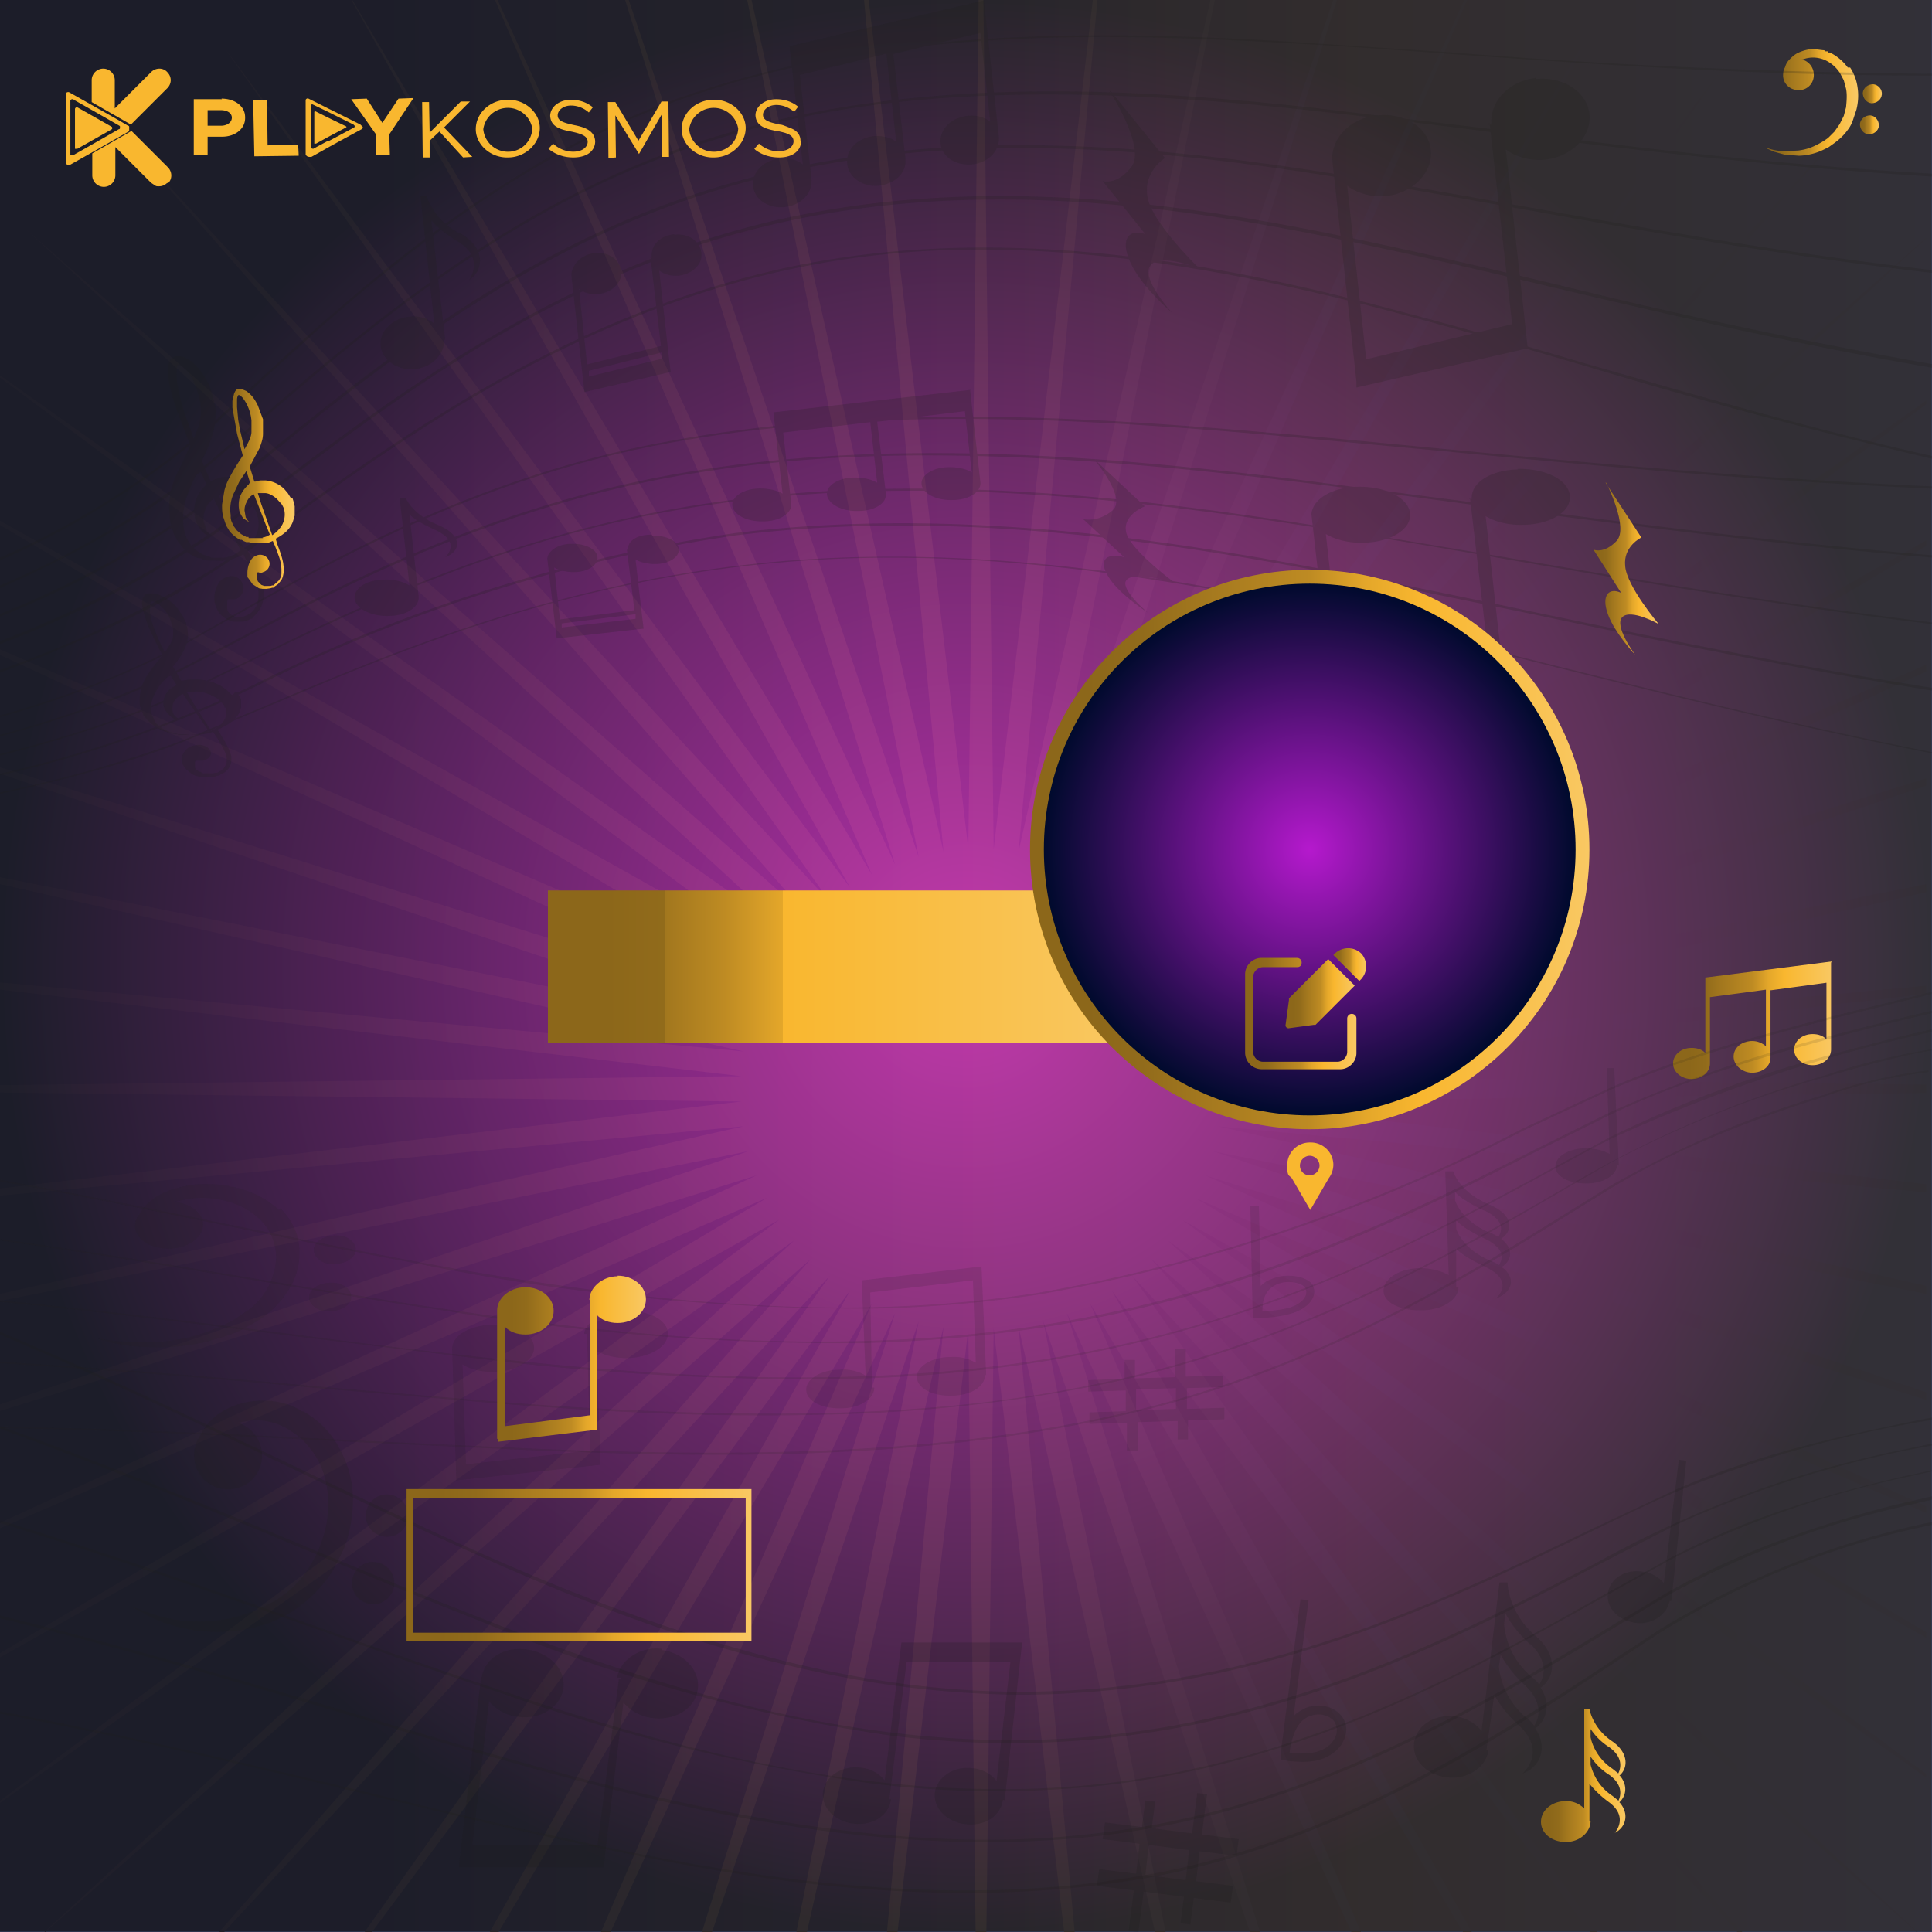 <svg xmlns="http://www.w3.org/2000/svg" xmlns:xlink="http://www.w3.org/1999/xlink" width="335" height="335"><defs><linearGradient id="a" x1="-408.4" x2="38.6" y1="188.8" y2="188.8" gradientUnits="userSpaceOnUse"><stop offset="0" stop-color="#8c671a"/><stop offset="0" stop-color="#916b1b"/><stop offset=".2" stop-color="#a2771e"/><stop offset=".3" stop-color="#be8b23"/><stop offset=".4" stop-color="#e4a72a"/><stop offset=".5" stop-color="#f9b72f"/><stop offset="1" stop-color="#f9c863"/></linearGradient><linearGradient id="b" x1="0" x2="334.9" y1="167.5" y2="167.5" gradientUnits="userSpaceOnUse"><stop offset=".1" stop-color="#8c671a"/><stop offset=".2" stop-color="#916b1b"/><stop offset=".3" stop-color="#a2771e"/><stop offset=".5" stop-color="#be8b23"/><stop offset=".6" stop-color="#e4a72a"/><stop offset=".7" stop-color="#f9b72f"/><stop offset="1" stop-color="#f9c863"/></linearGradient><linearGradient xlink:href="#a" id="f" x1="-53.4" x2="393.6"/><linearGradient xlink:href="#b" id="g" x1="288.1" x2="315.7" y1="174.9" y2="174.9"/><linearGradient id="i" x1="95" x2="197" y1="167.6" y2="167.6" gradientUnits="userSpaceOnUse"><stop offset=".1" stop-color="#8c671a"/><stop offset=".2" stop-color="#916b1b"/><stop offset=".2" stop-color="#a2771e"/><stop offset=".3" stop-color="#be8b23"/><stop offset=".4" stop-color="#e4a72a"/><stop offset=".4" stop-color="#f9b72f"/><stop offset="1" stop-color="#f9c863"/></linearGradient><linearGradient xlink:href="#b" id="j" x1="70.5" x2="130.3" y1="271.4" y2="271.4"/><linearGradient xlink:href="#b" id="l" x1="303.7" x2="319.9" y1="15.8" y2="15.8"/><linearGradient xlink:href="#b" id="m" x1="321" x2="324.3" y1="14.3" y2="14.3"/><linearGradient xlink:href="#b" id="n" x1="320.6" x2="323.9" y1="19.6" y2="19.6"/><linearGradient xlink:href="#b" id="o" x1="84.3" x2="110.2" y1="233.9" y2="233.9"/><linearGradient xlink:href="#b" id="q" x1="265.3" x2="279.9" y1="305.9" y2="305.9"/><linearGradient xlink:href="#b" id="s" x1="274.3" x2="285.6" y1="96.6" y2="96.6"/><linearGradient xlink:href="#b" id="u" x1="38.3" x2="50.8" y1="84.7" y2="84.7"/><linearGradient xlink:href="#b" id="v" x1="178.6" x2="275.7" y1="147.3" y2="147.3"/><linearGradient xlink:href="#b" id="x" x1="215.9" x2="235.2" y1="175.8" y2="175.8"/><linearGradient xlink:href="#b" id="y" x1="231.2" x2="237" y1="167.2" y2="167.2"/><linearGradient xlink:href="#b" id="z" x1="223" x2="234.9" y1="172.4" y2="172.4"/><linearGradient xlink:href="#a" id="B" x1="301.6" x2="748.6"/><filter id="h" data-name="drop-shadow-12" filterUnits="userSpaceOnUse"><feOffset dx="2" dy="2"/><feGaussianBlur result="uuid-e7b99cb9-f8ab-4007-8c51-5f5800e3594a" stdDeviation="1"/><feFlood flood-color="#000" flood-opacity=".4"/><feComposite in2="uuid-e7b99cb9-f8ab-4007-8c51-5f5800e3594a" operator="in"/><feComposite in="SourceGraphic"/></filter><filter id="k" data-name="drop-shadow-13" filterUnits="userSpaceOnUse"><feOffset dx="2" dy="2"/><feGaussianBlur result="uuid-b6662440-1982-47ec-bb8c-9f4205bfff2a" stdDeviation="1"/><feFlood flood-color="#000" flood-opacity=".4"/><feComposite in2="uuid-b6662440-1982-47ec-bb8c-9f4205bfff2a" operator="in"/><feComposite in="SourceGraphic"/></filter><filter id="p" data-name="drop-shadow-14" filterUnits="userSpaceOnUse"><feOffset dx="1.8" dy="1.8"/><feGaussianBlur result="uuid-d592633e-9034-4517-925a-3b887c32625a" stdDeviation=".9"/><feFlood flood-color="#000" flood-opacity=".4"/><feComposite in2="uuid-d592633e-9034-4517-925a-3b887c32625a" operator="in"/><feComposite in="SourceGraphic"/></filter><filter id="r" data-name="drop-shadow-15" filterUnits="userSpaceOnUse"><feOffset dx="2" dy="2"/><feGaussianBlur result="uuid-82115fce-5099-49d6-8c49-914204bc731b" stdDeviation="1"/><feFlood flood-color="#000" flood-opacity=".4"/><feComposite in2="uuid-82115fce-5099-49d6-8c49-914204bc731b" operator="in"/><feComposite in="SourceGraphic"/></filter><filter id="t" data-name="drop-shadow-16" filterUnits="userSpaceOnUse"><feOffset dx="2" dy="2"/><feGaussianBlur result="uuid-b3e78b90-ccfa-4147-8dd0-d532d9b86e00" stdDeviation="1"/><feFlood flood-color="#000" flood-opacity=".4"/><feComposite in2="uuid-b3e78b90-ccfa-4147-8dd0-d532d9b86e00" operator="in"/><feComposite in="SourceGraphic"/></filter><clipPath id="d"><path fill="none" d="M-356 0h335v335h-335z"/></clipPath><clipPath id="e"><path fill="none" d="M-1 0h335v335H-1z"/></clipPath><clipPath id="A"><path fill="none" d="M354 0h335v335H354z"/></clipPath><radialGradient id="c" cx="167.5" cy="167.5" r="167.5" fx="167.5" fy="167.5" gradientUnits="userSpaceOnUse"><stop offset="0" stop-color="#b519cd"/><stop offset="1" stop-color="#000a2d"/></radialGradient><radialGradient xlink:href="#c" id="w" cx="227.1" cy="147.3" r="46.1" fx="227.1" fy="147.3"/></defs><g data-name="Layer 1"><g clip-path="url(#d)"><path fill="url(#a)" d="m-143.3 191 181.9-2.2-181.9-2.2 180.7-21.1-181.2 16.8 177.5-39.9-178.4 35.6 172.4-58.2-173.7 54.1 165.3-76-167.1 72L8.6 77.1l-158.6 89L-4.1 57.5l-148.4 105.1L-18.8 39.3l-136.6 120.1 120-136.7-123.3 133.7L-53.5 8l-108.7 145.9 89-158.6-92.8 156.4 72-167.1-76 165.3 54.2-173.6-58.3 172.3 35.7-178.4-40 177.5 16.8-181.2-21.1 180.7-2.2-181.9-2.2 181.9-21.2-180.7 16.9 181.2-40-177.5 35.7 178.4L-254-23.7l54.2 173.6-76-165.3 72 167.1-92.9-156.4 89.1 158.6L-316.3 8l105.2 148.4-123.4-133.7 120.1 136.7L-351 39.3l133.7 123.3-148.4-105.1 145.8 108.6-158.6-89 156.5 92.8-167.1-72 165.3 76-173.7-54.1 172.3 58.2-178.3-35.6 177.4 39.9-181.1-16.8 180.7 21.1-181.9 2.2 181.9 2.2-180.7 21.2 181.1-16.9-177.4 40 178.3-35.7-172.3 58.3 173.7-54.1-165.3 75.9 167.1-72-156.5 92.9 158.6-89.1-145.8 108.7 148.4-105.1L-351 338.4l136.6-120.1-120.1 136.6 123.4-133.7-105.2 148.4 108.7-145.8-89.1 158.6 92.9-156.4-72 167 76-165.3-54.2 173.7 58.3-172.3-35.7 178.3 40-177.4-16.9 181.1 21.2-180.7 2.2 181.9 2.2-181.9 21.1 180.7-16.8-181.1 40 177.4-35.7-178.3 58.3 172.3-54.2-173.7L-94 393l-72-167 92.8 156.4-89-158.6 108.7 145.8-105.2-148.4 123.3 133.7-120-136.6 136.6 120.1-133.7-123.3L-4.1 320.2-150 211.5 8.6 300.6l-156.4-92.9 167.1 72-165.3-75.9 173.7 54.1-172.4-58.3 178.4 35.7-177.5-40 181.2 16.9-180.7-21.2z"/></g><path fill="url(#b)" d="M0 0h334.9v334.9H0z"/><g clip-path="url(#e)"><path fill="url(#f)" d="m211.7 191 181.9-2.2-181.9-2.2 180.7-21.1-181.2 16.8 177.5-39.9L210.3 178l172.4-58.2L209 173.9l165.3-76-167.1 72 156.4-92.8-158.6 89L350.9 57.5 202.5 162.6 336.2 39.3 199.6 159.4l120-136.7-123.3 133.7L301.5 8 192.8 153.9l89-158.6L189 151.7l72-167.1-76 165.3 54.2-173.6-58.3 172.3 35.7-178.4-40 177.5 16.8-181.2-21.1 180.7-2.2-181.9-2.2 181.9-21.2-180.7 16.9 181.2-40-177.5 35.7 178.4L101-23.7l54.2 173.6-76-165.3 72 167.1L58.3-4.7l89.1 158.6L38.7 8l105.2 148.4L20.5 22.7l120.1 136.7L4 39.3l133.7 123.3L-10.7 57.5l145.8 108.6-158.6-89L133 169.9l-167.1-72 165.3 76-173.7-54.1L129.8 178l-178.3-35.6 177.4 39.9-181.1-16.8 180.7 21.1-181.9 2.2 181.9 2.2-180.7 21.2 181.1-16.9-177.4 40 178.3-35.7-172.3 58.3 173.7-54.1-165.3 75.9 167.1-72-156.5 92.9 158.6-89.1-145.8 108.7 148.4-105.1L4 338.4l136.6-120.1L20.5 354.9l123.4-133.7L38.7 369.6l108.7-145.8-89.1 158.6L151.2 226l-72 167 76-165.3L101 401.4l58.3-172.3-35.7 178.3 40-177.4-16.9 181.1 21.2-180.7 2.2 181.9 2.2-181.9 21.1 180.7L176.6 230l40 177.4-35.7-178.3 58.3 172.3L185 227.7 261 393l-72-167 92.8 156.4-89-158.6 108.7 145.8-105.2-148.4 123.3 133.7-120-136.6 136.6 120.1-133.7-123.3 148.4 105.1L205 211.5l158.6 89.1-156.4-92.9 167.1 72L209 203.8l173.7 54.1-172.4-58.3 178.4 35.7-177.5-40 181.2 16.9L211.7 191z"/></g><path fill="url(#c)" d="M0 0h335v335H0z" opacity=".8"/><g opacity=".2"><g fill="#1d1d1b"><path d="M336.5 84.4C304 83 275 80.2 248.9 77.7c-10.5-1-20.4-2-30.2-2.8-33.3-2.9-68.8-4.7-102.7 1.6-33.2 6-59.6 21-78.8 32l-5.5 3.1c-9.3 5-20.2 9.3-33.2 12.9v.3c13.1-3.7 24-7.9 33.4-13l5.5-3.1C56.6 97.8 83 82.8 116.1 76.8c33.8-6.2 69.3-4.4 102.6-1.5l30.2 2.8c26.1 2.5 55.1 5.3 87.6 6.7v-.3Z"/><path d="M336.5 96.4c-30-2.5-56.9-6.1-81.2-9.3l-30.7-4c-31.9-3.9-69.2-7.2-104.5-1.4C86 87.2 59 101.4 39.3 111.8l-7.9 4.1a180 180 0 0 1-32.9 11.9v.3c9.3-2.5 21.5-6.2 33.1-11.9l7.9-4.1c19.7-10.3 46.6-24.5 80.6-30 19.8-3.2 47.6-5.6 104.4 1.4 10 1.2 20 2.6 30.7 4 24.3 3.2 51.2 6.8 81.3 9.3v-.3Z"/><path d="M336.5 108.1c-27.9-3.4-52.9-7.6-75.6-11.5l-31.1-5.2c-31.9-5.1-69.4-9.6-105.9-4.3-34.8 5-61.2 17.8-82.4 28.2l-10.2 4.9c-11 5-22.5 8.4-32.8 10.9v.3c10.3-2.6 21.9-5.9 33-11l10.2-4.9c21.2-10.3 47.5-23.2 82.3-28.1 36.5-5.2 73.9-.7 105.7 4.3a1836 1836 0 0 1 31.1 5.2c22.7 3.9 47.7 8.1 75.6 11.5v-.3Z"/><path d="M336.5 119.5c-26.1-4.1-49.4-9-70.6-13.4-10.8-2.3-21-4.4-31.3-6.4-31.7-6.2-69.1-11.9-106.9-7.3a274 274 0 0 0-83.8 26.4 206.5 206.5 0 0 1-45.4 15.7v.3a210 210 0 0 0 45.7-15.7 274.6 274.6 0 0 1 83.6-26.3c37.6-4.6 75 1.1 106.7 7.3l31.3 6.4c21.3 4.5 44.6 9.3 70.8 13.5v-.3Z"/><path d="M336.5 130.7c-24.1-4.7-45.5-10-66.5-15.2a2299 2299 0 0 0-31.2-7.6c-29.5-6.9-68.4-14.3-107.4-10.2-36 3.8-63.1 15.3-84.9 24.5l-14.9 6.2a223 223 0 0 1-33.1 9.3v.3c9.9-2.2 22.1-5 33.3-9.4l14.9-6.2c21.8-9.2 48.8-20.7 84.7-24.5 20.4-2.1 51.1-2.9 107.2 10.2 10.3 2.4 20.5 4.9 31.2 7.6 21 5.2 42.4 10.5 66.6 15.2v-.3Z"/></g><path fill="#1d1d1b" d="M75.9 91c-4.6-1.9-5.6-4.8-5.6-4.8v.2h-1l1.7 15.1a8 8 0 0 0-4.3-1c-3.1 0-5.4 1.5-5.2 3.3.2 1.7 2.8 3.1 5.9 3 3 0 5.3-1.5 5.2-3.3L71 89.2c.8.8 2.1 1.6 4.5 2.7 4.7 2.2 1.7 4.7 1.7 4.7 2.8-1 3.1-3.8-1.3-5.6ZM189.5 79.4l9 8.4s-4 1.5-3.2 4.6c.8 3.1 8.6 8.8 8.6 8.8s-6.6-2.2-8.4-.8c-1.8 1.4 3.5 5.8 3.5 5.8s-5-3.2-6.8-6.2c-1.9-3-.2-4.2 2.7-3.4l-7.1-6.6s2.5.7 5.1-1.5c2.6-2.2-3.4-9.1-3.4-9.1ZM263.2 81.4c-4.7.1-8.2 2.3-8 5.1h-.5l.2-.1 2.8 24-25.5 2.9-2.3-20.7c1.7 1 4.1 1.6 6.6 1.5 4.7-.1 8.3-2.4 8-5.1-.3-2.7-4.3-4.7-9.1-4.6-4.7.1-8.2 2.4-8 5.2v-.4l3 26.5v.7l29.9-3.2-.4-3.1-2.3-20.6c1.7 1 4.1 1.6 6.6 1.5 4.7-.1 8.3-2.3 8-5.1s-4.4-4.7-9.1-4.6ZM168.3 67.6l-34.2 3.9 1.6 14.1c-1-.6-2.4-.9-3.9-.9-2.8 0-5 1.4-4.8 3 .2 1.6 2.6 2.8 5.4 2.7 2.8 0 4.9-1.4 4.8-3v-.1L135.8 75l15.1-1.8 1.2 10.5c-1-.6-2.4-.9-3.9-.9-2.8 0-5 1.4-4.8 3 .2 1.6 2.6 2.9 5.4 2.8 2.8 0 4.9-1.3 4.8-2.9v-.2l-1.5-12.4h.3l14.9-1.8 1.2 10.6c-1-.6-2.4-.9-3.9-.9-2.8 0-5 1.4-4.8 3 .2 1.6 2.6 2.8 5.4 2.7 2.8 0 4.9-1.4 4.8-3l-1.8-16.2ZM113 92.7c-2.4 0-4.2 1-4.1 2.6h-.2l1.3 10.5-12.9 1.6-1-9c.9.5 2.1.8 3.4.8 2.4 0 4.2-1.2 4.1-2.6-.1-1.4-2.2-2.4-4.6-2.3-2.4 0-4.1 1.4-4.1 2.6l1.6 13.6v.2l15.1-1.7-.2-1.6-1.2-10.4c.8.5 2.1.8 3.4.8 2.4 0 4.2-1.2 4.1-2.6-.1-1.4-2.2-2.4-4.6-2.3Zm-2.8 13.9v.7l-12.8 1.5v-.7l12.8-1.6ZM40.3 120.6l-.8-.8-.9-.7c-1.3-.8-3-1.3-4.6-1.3h-1.2l-1.1.2h-.3l-1.4-2.4c.8-1 1.5-2 2-3.1a6 6 0 0 0 .6-2.4l-.1-1.2-.2-.6v-.3l-.2-.3c-.3-.8-.8-1.5-1.3-2.2a8.2 8.2 0 0 0-2.2-1.9l-.8-.4-1-.3h-1.2c-.2 0-.4.2-.5.3l-.3.4c-.2.5-.2.9-.2 1.2a21.4 21.4 0 0 0 1.8 5.3c.6 1.2 1.1 2.4 1.8 3.5l-1.3 1.6-.7.9-.7 1c-.4.7-.8 1.4-1 2.2-.2.7-.3 1.5-.3 2.3 0 .8.3 1.5.6 2.2 0 .2.2.4.3.5l.4.5 1 .9a7 7 0 0 0 2.6 1.3h.4l.4.2.8.1h1.5c1 .2 2 .1 2.9 0 .6 0 1.3-.2 1.8-.4l.6.8.9 1.5.7 1.4.2.7v.7c0 .4-.2.8-.5 1.2-.3.3-.7.6-1.2.8H37.3l-.4.1h-1.4c-.2 0-.4 0-.6-.2a2 2 0 0 1-.9-.5l-.2-.3V132.2l.1-.3h1.2c1.1-.2 1.7-.9 1.4-1.7-.3-.7-1.4-1.2-2.5-1-.8.1-1.5.4-2 1.1-.4.5-.6 1.2-.4 1.9 0 .2 0 .3.2.5 0 .2.2.3.3.5l1 .9c.4.3 1 .5 1.6.6l.9.1h.9c.3 0 .6 0 .9-.2l.4-.1h.2l.2-.2.8-.4.6-.6c.3-.4.5-.9.5-1.4v-.8l-.2-.7c-.4-1-1-2-1.6-3l-.6-.9c.9-.3 1.7-.8 2.4-1.3.6-.5 1.1-1 1.4-1.6l.3-.9v-1.5l-.3-.5-.6-.9Zm-14.1-16.3Zm0 0Zm1.1 6.1-.8-2a16 16 0 0 1-.5-2.1v-1c0-.3 0-.7.2-.9l.1-.1h.2c.3 0 .7.2 1 .5.6.4 1.1 1 1.5 1.6.4.6.6 1.3.8 1.9v.5c.2.1.2.3.2.5v.9c0 .6-.3 1.2-.7 1.8l-.7 1.1a24 24 0 0 1-1.3-2.8Zm7.2 16.9-1.3.1h-2.3l-.3-.2-1.2-.3-1.1-.5-.9-.7c-.3-.2-.5-.5-.6-.8l-.2-.4-.2-.4c-.4-1.2-.2-2.5.4-3.7.3-.6.6-1.2 1.1-1.8l.7-.8.8-.9v-.1l1.2 2h-.2c-.1.2-.3.3-.4.3-.9.6-1.5 1.4-1.6 2.2-.2.7 0 1.4.3 1.9s.7.9 1.1 1.2c.4.3.8.4 1.1.4H31.2l-.2-.1-.7-.6c-.2-.3-.4-.6-.4-1.1 0-.4 0-.9.3-1.4a4 4 0 0 1 1.5-1.3l1.1 1.6 2.3 3.3 1.1 1.6-1.7.4Zm4.6-4.6c.3.8.2 1.9-.7 2.8-.4.5-1.1.9-1.8 1.2l-3.2-5-1-1.7h.3l1.3-.1c.9 0 2 .3 2.9.8.5.2.9.5 1.3.9l.5.5.2.3V122.7Z"/></g><path fill="url(#g)" d="m315.7 164.7-22 2.8v13.1c-.5-.6-1.4-.9-2.4-.9-1.8 0-3.2 1.2-3.2 2.7 0 1.5 1.5 2.7 3.2 2.7 1.8 0 3.2-1.2 3.2-2.7v-11.5l9.7-1.3v9.8c-.6-.5-1.4-.9-2.4-.9-1.8 0-3.2 1.2-3.2 2.7 0 1.5 1.5 2.8 3.2 2.8 1.8 0 3.2-1.1 3.2-2.6v-11.7h.1l9.6-1.3v9.8c-.6-.6-1.4-.9-2.4-.9-1.8 0-3.2 1.2-3.2 2.7 0 1.5 1.4 2.7 3.2 2.7 1.8 0 3.2-1.2 3.2-2.7v-15.1Z" filter="url(#h)"/><g fill="#1d1d1b" opacity=".2"><path d="M336.5 263.6a148.3 148.3 0 0 0-48.8 19l-6.1 4c-21.3 14-50.4 33.2-84.5 38.8-34.9 5.9-69.9-.1-102.5-7.4-9.6-2.1-19.3-4.4-29.5-6.9-20.2-4.8-42.2-10.1-66.4-14.6v.4c24.2 4.5 46.1 9.7 66.3 14.6 10.3 2.4 20 4.8 29.5 6.9 14 3.1 28.4 6 43.1 7.9 19.6 2.4 39.6 2.9 59.6-.4 34.2-5.6 63.4-24.8 84.7-38.9l6.1-4a144.3 144.3 0 0 1 48.6-18.9v-.5Z"/><path d="m336.5 259.1-8.2 1.9c-10 2.6-24.9 7-39.5 15.3l-8.7 5.2c-21.6 13.1-51.2 31.1-86.1 35.9-20.3 2.8-48.6 3.6-103.8-11.9-9.7-2.7-19.5-5.6-29.9-8.7-18.9-5.6-39.4-11.6-61.9-17.1v.5c22.5 5.5 42.9 11.5 61.8 17.1 10.4 3.1 20.2 6 29.9 8.7 16.9 4.7 35.4 9.3 54.6 11.7 16.1 2 32.7 2.5 49.3.2 35-4.8 64.6-22.8 86.3-35.9l8.6-5.2a155.6 155.6 0 0 1 39.4-15.2l8.1-1.9v-.4Z"/><path d="m336.5 254.6-6.9 1.5c-11.9 2.8-26 6.7-39.9 14l-11.2 6.2c-23.1 13-51.8 29.1-87.4 33-37.4 4.1-73.8-5.9-104.6-16.3a1852 1852 0 0 1-30-10.4c-17.8-6.3-37-13.1-58.1-19.5v.5c21.1 6.4 40.2 13.2 58 19.4 10.4 3.7 20.2 7.2 30 10.4a328 328 0 0 0 63.7 15.7 171 171 0 0 0 41.1.5c35.7-3.9 64.4-20.1 87.6-33.1l11.1-6.2a170.2 170.2 0 0 1 39.8-14l6.8-1.5v-.4Z"/><path d="m336.5 250-5.7 1.2a185 185 0 0 0-54 19.8c-23.3 12.1-52.3 27.2-88.4 30.2-38.4 3.2-74.6-8.7-104.9-20.6-9.8-3.8-19.6-7.9-29.9-12.2-16.8-7-35-14.5-55.1-21.7v.5c20 7.2 38.1 14.7 54.9 21.7 10.4 4.3 20.1 8.4 29.9 12.2a291.8 291.8 0 0 0 70.8 19.8c11.2 1.4 22.6 1.8 34.3.8 36.2-3 65.2-18.1 88.6-30.3l13.6-7a184.2 184.2 0 0 1 45.9-14v-.4Z"/><path d="m336.5 245.5-4.6.9c-11.1 2.3-26.4 5.4-40.9 11.7l-16 7.5c-23.5 11.3-52.6 25.4-89.2 27.5-20.8 1.1-51.5-.7-104.9-24.9-9.8-4.4-19.5-9-29.7-13.9-16.8-8-33.9-16.2-52.7-24v.5c18.8 7.8 35.8 16 52.5 24a1265 1265 0 0 0 29.7 13.9c21.3 9.7 48 20.3 76.9 23.9 9.2 1.1 18.6 1.6 28.1 1 36.6-2.1 65.8-16.2 89.3-27.6 5.6-2.7 10.9-5.3 16-7.5a203 203 0 0 1 45.3-12.5v-.4Z"/></g><path fill="#1d1d1b" d="m289.8 277.7 2.6-24.4-1.3-.2-2.6 21.4a5.7 5.7 0 0 0-3.8-2c-3-.4-5.6 1.3-5.9 3.8-.3 2.5 1.8 4.7 4.8 5.1 2.9.4 5.5-1.5 5.9-3.8h.3ZM233.3 298.9c-.4-1.6-2-2.9-4-3.1-1.1-.1-2.2 0-3.2.5-.7.4-1.3.7-1.8 1.3l2.6-20.1-1.4-.2-3.4 26.5V305.1h.5l.5.2c1.7.2 3.8.4 5.8-.2 3.1-.9 5.1-3.7 4.4-6.3Zm-4.8 4.8c-1.7.5-3.8.3-4.9.2.5-3.4 1.5-5.4 3.2-6.2.7-.3 1.5-.5 2.3-.4 1.3.2 2.4.9 2.6 2 .5 1.8-1 3.8-3.3 4.4ZM267.2 292.6c2.5-1.8 2.9-5.7-1-9-4.7-4-4.8-9.1-4.8-9.2H260l-3.1 25.7a7.2 7.2 0 0 0-4.6-2.5c-3.6-.4-6.7 1.6-7.1 4.6-.4 3 2.2 5.6 5.8 6 3.5.4 6.7-1.8 7.1-4.7h-.4v.2l1.4-9.8a21 21 0 0 0 4.4 5.4c4.8 4.6.5 8.2.5 8.2 3-1 4.5-4.4 2.2-7.8 2-1.4 2.8-4.3.9-7.1Zm-1.8-7.5c3.1 3 2.4 5.6 1.5 7-.4-.5-.8-1-1.4-1.4-4.2-3.6-4.6-8.1-4.7-9l.2-2a20 20 0 0 0 4.3 5.4Zm.6 14.1c-.4-.5-.8-1-1.4-1.4-4-3.4-4.6-7.7-4.7-8.8l.3-2.1a20 20 0 0 0 4.3 5.4c3.1 3 2.4 5.6 1.5 7ZM214.4 321.8l.4-2.9-6.4-.8.9-7-1.7-.2-.9 7-7-.9.6-4.6-1.7-.2-.6 4.6-6.4-.8-.4 2.9 6.4.8-.6 5.2-6.4-.8-.4 2.9 6.4.8-.9 7 1.7.2.9-7 7 .9-.6 4.6 1.7.2.6-4.6 6.4.8.4-2.9-6.4-.8.6-5.2 6.4.8Zm-8.8 4.2-7-.9.6-5.2 7 .9-.6 5.2Z" opacity=".2"/><g fill="#1d1d1b" opacity=".2"><path d="M59 251.4a16.3 16.3 0 0 0-5.3-6l-.8-.5-.4-.2h-.2l-.2-.2-.4-.2-.4-.2-.9-.4a14.2 14.2 0 0 0-9.4-.1c-1.7.6-3 1.4-3.9 2.2-.9.8-1.5 1.6-1.9 2.2l-.4.7v.1c-.5.6-.8 1.4-1 2.2a5.9 5.9 0 0 0 4.4 7.1c3.2.7 6.4-1.2 7.1-4.4a6 6 0 0 0-4-7l.5-.1c1.4-.3 3-.5 4.7-.1 1.7.3 3.3 1.1 4.9 2.3a13.8 13.8 0 0 1 5 7.7 18.6 18.6 0 0 1-.5 10.4c-.4 1.1-.8 2.3-1.4 3.3a22 22 0 0 1-1.9 3 18 18 0 0 1-5.2 4.5 25.6 25.6 0 0 1-21.4 2l-2.5-.9-.9-.4.8.5 2.3 1.3a27.1 27.1 0 0 0 19.5 1.7l1.8-.6 1.8-.8a23.2 23.2 0 0 0 9-8.3l1.9-3.8a24 24 0 0 0 1.5-8.4c0-2.9-.7-5.7-2-8.2ZM66.4 266.4c2 .4 3.9-.9 4.3-2.9.4-2-.9-3.9-2.9-4.3-2-.4-3.9.9-4.3 2.9-.4 2 .9 3.9 2.9 4.3ZM65.4 270.9c-2-.4-3.9.9-4.3 2.9-.4 2 .9 3.9 2.9 4.3 2 .4 3.9-.9 4.3-2.9.4-2-.9-3.9-2.9-4.3Z"/></g><path fill="#1d1d1b" d="m174.2 312.2 3-27.1v-.3h-20.9l-.4 3.3-2.5 20.6a6 6 0 0 0-4.2-2.2c-3.2-.4-6.1 1.5-6.5 4.2-.3 2.7 2 5.1 5.3 5.5 3.2.4 6.1-1.3 6.5-4.2h-.3l3-23.8h18l-2.4 20.6a6 6 0 0 0-4.2-2.2c-3.2-.4-6.1 1.5-6.5 4.2-.3 2.7 2 5.1 5.3 5.5 3.2.4 6.1-1.3 6.5-4.2h.2ZM114.8 285.9c-3.9-.5-7.4 2.1-7.8 5h.6v.3h-.3l-3.7 28.7H81.9l2.9-24.9a7.7 7.7 0 0 0 5.1 2.7c3.9.5 7.4-1.8 7.8-5 .4-3.3-2.5-6.2-6.4-6.7-3.9-.5-7.3 1.5-7.8 5h-.1l-3.8 32.2v.6h25.1l.4-3.8 3-24.8a7.7 7.7 0 0 0 5.1 2.7c3.9.5 7.4-1.7 7.8-5s-2.4-6.3-6.3-6.8Z" opacity=".2"/><g opacity=".6"><g fill="#1d1d1b" opacity=".2"><path d="M315.4 190.1a174.2 174.2 0 0 0-36.3 15.6l-5.5 3.4c-19.1 11.9-45.2 28.2-78.2 35.8-33.7 7.8-69.2 7.6-102.5 6.3l-30.2-1.4c-19.7-1-41-2.1-64.2-2.5v.3c23.2.4 44.5 1.5 64.1 2.5l30.2 1.4c14.3.6 29 1 43.8.6 19.7-.5 39.6-2.4 58.9-6.9 33.1-7.6 59.3-23.9 78.4-35.8l5.5-3.4c10-6 21.9-11.1 36.2-15.6a83.6 83.6 0 0 1 18.8-4.5v-.3a83 83 0 0 0-18.9 4.5Z"/><path d="M336.5 181.7a117 117 0 0 0-20.2 4.8 193.4 193.4 0 0 0-44.7 19.3c-19.5 11.3-46.3 26.8-80.2 33.9-19.7 4.2-47.6 7.8-104.4 3.4l-30.8-2.6A1764 1764 0 0 0-1.5 236v.3a1779 1779 0 0 1 57.6 4.5l30.8 2.6c17.4 1.4 36.4 2.4 55.7 1.9a268 268 0 0 0 48.8-5.3c34-7.1 60.8-22.6 80.3-34l7.8-4.5a185.3 185.3 0 0 1 36.8-14.7c9.8-2.9 17.6-4.7 20.1-4.8v-.3Z"/><path d="M336.5 178.2c-3.9.7-11 2.5-19.5 4.8a210 210 0 0 0-37.5 14l-10.2 5.5c-21 11.4-47.2 25.6-81.9 32.1-36.4 6.9-73.9 4.1-105.8.5-10.1-1.1-20.4-2.4-31.2-3.8-16.1-2-33.3-4.2-51.9-6v.3c18.6 1.8 35.8 4 51.8 6l31.2 3.8a467 467 0 0 0 65.3 3.7c13.5-.3 27.2-1.6 40.7-4.2 34.8-6.6 61-20.8 82-32.2 3.6-1.9 6.9-3.8 10.2-5.4a273 273 0 0 1 56.8-18.7v-.3Z"/><path d="M336.5 174.9c-4.4 1-11.1 2.6-19 4.7a237 237 0 0 0-38.2 13.2l-12.5 6.2c-21.4 10.8-47.9 24.3-83.3 30.3-37.6 6.4-75.1 2.4-106.8-2.4-10.2-1.5-20.5-3.2-31.3-5-14.6-2.4-30.2-5-46.9-7.3v.3c16.7 2.3 32.2 4.9 46.8 7.3 10.9 1.8 21.1 3.5 31.4 5a427 427 0 0 0 72.9 5.7c11.2-.3 22.7-1.3 34.1-3.2 35.4-6 62-19.5 83.4-30.4l12.5-6.2c12.3-5.8 25.6-9.7 38.1-13.1 7.8-2.1 14.5-3.7 18.9-4.7v-.3Z"/><path d="m336.5 171.6-18.7 4.6c-10.7 2.8-25.4 6.6-38.8 12.5l-14.8 6.9a288.6 288.6 0 0 1-84.4 28.6c-20.4 3.1-51.1 5.2-107.3-5.4-10.3-1.9-20.5-4-31.4-6.2-13.8-2.8-27.8-5.7-42.6-8.3v.3c14.8 2.6 28.7 5.5 42.5 8.3 10.8 2.2 21 4.3 31.4 6.2a385 385 0 0 0 79.5 7.8c9.2-.2 18.6-1 28-2.4a289.3 289.3 0 0 0 84.5-28.6l14.8-6.9c13.4-5.8 28-9.6 38.7-12.4l18.5-4.6v-.3Z"/></g><path fill="#1d1d1b" d="M280.5 202.1h.2l-.8-16.9h-1.3l.5 14.9c-1-.6-2.5-1-4.1-1-3 0-5.4 1.5-5.3 3.2 0 1.7 2.5 3 5.5 2.9 3 0 5.2-1.6 5.2-3.2h.2ZM227.7 222.9c-.7-1.1-2.4-1.7-4.4-1.7-1.1 0-2.2.3-3.1.7-.7.3-1.2.6-1.6 1.1l-.3-13.9h-1.5l.4 18.5v.9h1.2c1.8 0 3.8-.2 5.7-.8 2.9-.9 4.5-3.1 3.5-4.8Zm-4 3.8c-1.6.5-3.7.6-4.8.7 0-2.4.7-3.8 2.3-4.6a5 5 0 0 1 2.2-.5c1.4 0 2.5.4 2.9 1 .7 1.2-.4 2.7-2.6 3.4ZM260.3 214.8c2.2-1.5 2.1-4.2-2.2-6-5.2-2.2-6.1-5.7-6.1-5.7h-1.4l.6 18c-1.2-.7-3-1.2-4.9-1.2-3.6 0-6.4 1.8-6.4 3.9 0 2.1 3 3.5 6.6 3.4 3.6 0 6.4-1.9 6.4-4h-.4v.2-6.9c.8.9 2.4 1.9 5.1 3.2 5.4 2.6 1.7 5.5 1.7 5.5 2.8-1 3.8-3.5 1.1-5.5 1.8-1.2 2.1-3.2-.1-4.9Zm-2.9-4.9c3.5 1.7 3.1 3.5 2.4 4.6a6 6 0 0 0-1.6-.8c-4.6-2-5.7-5-5.9-5.6v-1.4c.8.9 2.3 1.9 5 3.2Zm2.6 9.5a6 6 0 0 0-1.6-.8c-4.4-1.9-5.6-4.7-5.9-5.5v-1.5c.8.9 2.3 1.9 5 3.2 3.5 1.7 3.1 3.5 2.4 4.6ZM212.1 240.5v-2l-6.5.2v-4.8h-1.9v4.9l-6.9.2v-3.2H195v3.3l-6.3.2v2l6.5-.2v3.6l-6.3.2v2l6.5-.2v4.8h1.9v-4.9l6.9-.2v3.2h1.8v-3.3l6.3-.2v-2l-6.5.2v-3.6l6.3-.2Zm-8.1 3.8-7 .2v-3.6l6.9-.2v3.6Z" opacity=".2"/><g fill="#1d1d1b" opacity=".2"><path d="M48.4 209.8a16 16 0 0 0-6.1-3.5l-.9-.3H41l-.3-.2h-.6l-.5-.2-.9-.1c-1.2-.2-2.4-.2-3.5-.2-2.3 0-4.3.6-5.8 1.1-1.6.6-2.7 1.3-3.5 2-.8.7-1.3 1.3-1.5 1.7l-.3.5c-.4.5-.6 1-.7 1.6-.3 2.2 2.1 4.2 5.4 4.3 3.3.2 6.1-1.6 6.4-3.8.3-2.1-1.9-4-4.9-4.3l.5-.1a16 16 0 0 1 9.8.4c1.7.6 3.3 1.6 4.5 2.8a9 9 0 0 1 2.4 9 11.7 11.7 0 0 1-4.4 6.6l-2.5 1.7a31.4 31.4 0 0 1-16.8 3.9l-4.1-.2-2.6-.4-.9-.2.9.3 2.5.7c1.1.2 2.5.5 4.1.6 1.6.1 3.5.2 5.5.1s4.2-.4 6.5-.9l3.4-1 1.7-.6a12 12 0 0 0 1.6-.8c2.2-1.1 4.2-2.4 5.7-4.1.8-.8 1.4-1.7 2-2.6a11.8 11.8 0 0 0 1.6-8.7 11 11 0 0 0-3.1-5.4ZM57.8 219.2c2 0 3.8-1 3.9-2.4.1-1.4-1.4-2.6-3.4-2.6s-3.8 1-3.9 2.4c-.1 1.4 1.4 2.6 3.4 2.6ZM57.5 222.4c-2 0-3.8 1-3.9 2.4-.1 1.4 1.4 2.6 3.4 2.6s3.8-1 3.9-2.4c.1-1.4-1.4-2.6-3.4-2.6Z"/></g><path fill="#1d1d1b" d="m171 238.5-.8-18.7v-.2l-20.7 2.4v2.2l.6 14.3a7.7 7.7 0 0 0-4.5-1c-3.3 0-5.9 1.7-5.8 3.5 0 1.9 2.7 3.3 6 3.2 3.2 0 5.8-1.6 5.8-3.6h-.4l-.3-16.5 17.8-2.1.5 14.3a7.6 7.6 0 0 0-4.4-1c-3.3 0-5.9 1.7-5.8 3.5 0 1.9 2.7 3.3 6 3.2 3.2 0 5.8-1.5 5.8-3.6h.1ZM108.5 227.1c-3.9.1-7.1 2.2-7.2 4.2h.5v.2l.5 20-21.5 2.4-.6-17.3c1.3.8 3.2 1.3 5.4 1.3 3.9-.1 7.1-2 7-4.3s-3.3-4.1-7.2-3.9c-3.9.1-7 1.8-7 4.2l.7 22.2v.6l25-2.7v-2.6l-.7-17.2c1.3.8 3.3 1.3 5.4 1.3 3.9-.1 7.1-2 7-4.3 0-2.3-3.3-4-7.2-3.9Z" opacity=".2"/></g><path fill="url(#i)" d="M95 154.4h101.9v26.4H95z"/><path fill="url(#j)" d="M70.5 258.2v26.4h59.8v-26.4H70.5Zm58.8 24.9H71.6v-23.4h57.7v23.4Z"/><g filter="url(#k)"><path fill="url(#l)" d="M318.4 9.7a8.8 8.8 0 0 0-3.1-2.6h-.3v-.2h-.5c-.1-.2-.3-.2-.4-.2l-1.6-.2c-1 0-1.9.3-2.6.6-.7.3-1.2.8-1.6 1.2-.4.4-.6.8-.7 1.1l-.1.3a2 2 0 0 0-.3 1c-.2 1.5.9 2.8 2.4 2.9 1.5.2 2.8-.9 2.9-2.4.1-1.4-.8-2.6-2.1-2.9h.2a5.1 5.1 0 0 1 4.4.4 6 6 0 0 1 2 1.9l.7 1.3.4 1.5c.2 1 .1 2.1 0 3.2l-.4 1.5-.7 1.4-.9 1.3-1.1 1.1c-.8.6-1.7 1.1-2.6 1.5-.9.4-1.8.6-2.6.7l-2.3.1a9 9 0 0 1-3-.5l-.4-.1.4.2 1.1.5 1.8.5 2.5.2a10.4 10.4 0 0 0 4.4-1.1l.8-.4.7-.5c1-.7 1.9-1.5 2.6-2.5.4-.5.7-1.1.9-1.7l.6-1.8c.3-1.2.4-2.5.2-3.8a8.2 8.2 0 0 0-1.3-3.5Z"/><path fill="url(#m)" d="M322.5 15.9c.9 0 1.7-.6 1.8-1.5s-.6-1.7-1.5-1.8c-.9 0-1.7.6-1.8 1.5 0 .9.6 1.7 1.5 1.8Z"/><path fill="url(#n)" d="M322.3 18c-.9 0-1.7.6-1.8 1.5 0 .9.6 1.7 1.5 1.8.9 0 1.7-.6 1.8-1.5 0-.9-.6-1.7-1.5-1.8Z"/></g><path fill="url(#o)" d="M105.3 219.5c-2.7 0-4.9 2-4.9 4.1h.1v20l-14.8 1.9v-17.3c.8.9 2.1 1.4 3.6 1.4 2.7 0 4.9-1.8 4.9-4.1s-2.2-4.1-4.9-4.1-4.9 1.9-4.9 4v22.3h.1v.5l17.2-2.1v-19.9c.8.9 2.1 1.4 3.6 1.4 2.7 0 4.9-1.8 4.9-4.1s-2.2-4.1-4.9-4.1Z" filter="url(#p)"/><g opacity=".2"><g fill="#1d1d1b"><path d="M336.5 12.8A1157 1157 0 0 1 252 9.1l-30.3-2c-33.4-1.9-69-2.1-102.5 9.4C86.3 27.6 60.7 51.3 42 68.6l-5.4 5A144.8 144.8 0 0 1 .9 96.3l-2.3 1v.5l2.5-1.1a147.6 147.6 0 0 0 35.8-22.8l5.4-5c18.7-17.3 44.3-41 77.1-52.1 33.5-11.5 69-11.3 102.4-9.4 9.8.5 19.7 1.2 30.3 2 25.3 1.8 53.4 3.8 84.6 3.7v-.4Z"/><path d="M336.5 30.2c-28.6-1.6-54.3-4.8-77.7-7.8l-30.9-3.7c-32-3.5-69.5-5.7-104.5 5.2-33.8 10.4-60.1 33-79.3 49.5L36.4 80A156.4 156.4 0 0 1 0 101.5l-1.6.7v.5l1.8-.8C9.6 97.7 23.6 91 36.6 80.4l7.7-6.6c19.2-16.5 45.4-39.1 79.1-49.4 19.6-6.1 47.3-11.5 104.3-5.2 10 1.1 20.1 2.3 30.9 3.7 23.4 2.9 49.1 6.1 77.8 7.8v-.4Z"/><path d="M336.5 47c-26.3-3-50-7.2-71.6-11.1-10.9-1.9-21.1-3.8-31.3-5.4-32.1-5.2-69.7-9.2-106 1-34.6 9.6-60.3 30.3-81 46.9-3.5 2.8-6.8 5.5-10 7.9a171.9 171.9 0 0 1-37 20.3l-1 .4v.5l1.2-.5a170.4 170.4 0 0 0 47.1-28.2C67.6 62.2 93.3 41.6 127.7 32c36.2-10.2 73.8-6.2 105.8-1 10.2 1.6 20.4 3.5 31.3 5.4 21.7 3.9 45.4 8.1 71.7 11.1v-.4Z"/><path d="M336.5 63.4a984.2 984.2 0 0 1-66.3-14c-10.9-2.6-21.2-5-31.5-7.2-31.9-6.9-69.6-12.7-107.1-3.3-35.2 8.9-61.4 28.5-82.5 44.3l-12.3 9.1A189 189 0 0 1-.9 111.5l-.7.3v.5l.8-.3A187 187 0 0 0 37 92.8l12.3-9.1c21-15.8 47.2-35.4 82.3-44.2 37.4-9.4 75-3.6 106.9 3.3 10.3 2.2 20.6 4.6 31.5 7.2 20.1 4.7 42.1 9.9 66.4 14v-.4Z"/><path d="M336.5 79.4c-22.1-4.9-42.1-10.8-61.7-16.4a1039 1039 0 0 0-31.6-8.9c-29.8-8-69-16.1-107.7-7.5-35.8 8.1-62.3 26.7-83.6 41.7-5.1 3.6-9.9 7-14.6 10.1a199.4 199.4 0 0 1-38.8 18.3v.5l.6-.2c10.6-4.1 25.2-9.6 38.4-18.2 4.7-3.1 9.5-6.5 14.6-10.1 21.3-15 47.8-33.6 83.5-41.7 20.3-4.5 50.9-7.7 107.5 7.5 10.4 2.8 20.7 5.7 31.6 8.9a1012 1012 0 0 0 61.8 16.5v-.4Z"/></g><path fill="#1d1d1b" d="M79.8 40.5a11.6 11.6 0 0 1-5.9-6.7v.2h-1l2.4 22.1a5.8 5.8 0 0 0-4.3-1.2c-3 .3-5.3 2.6-5 5.1.3 2.5 3 4.3 6 4 3-.3 5.2-2.8 5-5.1h.2l-2.4-20.7c.8 1 2.2 2.2 4.6 3.7 4.8 2.9 1.9 6.7 1.9 6.7 2.7-1.7 2.9-5.8-1.6-8.2ZM192.6 15.8l9.4 11.6s-3.9 2.4-3 6.9c.9 4.5 9 12.3 9 12.3s-6.7-2.8-8.5-.6c-1.8 2.2 3.7 8.2 3.7 8.2s-5.1-4.3-7.1-8.5-.4-6.1 2.5-5.1l-7.4-9.2s2.5.8 5-2.5c2.5-3.4-3.8-13.1-3.8-13.1ZM266.4 13.5c-4.7.5-8.1 4-7.8 8.1h-.5v-.2h.2l3.9 34.8-25.3 6.1-3.3-30.1c1.7 1.3 4.1 2 6.7 1.8 4.7-.5 8.2-4.1 7.8-8-.4-3.9-4.6-6.5-9.3-6-4.7.5-8.1 4-7.8 8.1v-.5l4.2 38.6v1l29.7-6.8-.5-4.6-3.3-29.9c1.7 1.3 4.1 2 6.7 1.8 4.7-.5 8.2-4 7.8-7.9-.4-3.9-4.6-6.6-9.3-6.1ZM170.9 0l-34 8 2.3 20.5c-1-.8-2.5-1.2-4-1-2.8.3-4.9 2.4-4.6 4.8.2 2.3 2.7 3.9 5.5 3.6 2.8-.3 4.8-2.4 4.6-4.8v-.2l-2-17.9 15-3.7 1.7 15.3c-1-.8-2.4-1.1-3.9-1-2.8.3-4.9 2.4-4.6 4.8.2 2.3 2.7 4.1 5.5 3.8 2.7-.3 4.8-2.2 4.6-4.5v-.3l-2.1-18 .3-.1L170 5.7l1.7 15.4c-1-.8-2.5-1.2-4-1-2.8.3-4.9 2.4-4.6 4.8.2 2.3 2.7 3.9 5.5 3.6 2.8-.3 4.8-2.4 4.6-4.8L170.6.1ZM116.9 40.6c-2.4.3-4.1 1.8-3.9 4.1h-.2l1.8 15.3-12.8 3.2-1.4-13.1c.9.7 2.1 1 3.4.9 2.4-.3 4.2-2.1 3.9-4.1s-2.3-3.3-4.7-3c-2.4.3-4.1 2.3-3.9 4.1l2.2 19.7v.3l15-3.5-.3-2.4-1.7-15.2c.9.7 2.1 1 3.4.9 2.4-.3 4.2-2 3.9-4-.2-2-2.3-3.4-4.7-3.1Zm-2.1 20.6v1l-12.7 3.1v-1l12.7-3.2ZM45.6 86.3l-.8-1.1-1-.9a6.7 6.7 0 0 0-4.7-1.6c-.4 0-.8 0-1.2.2l-1.1.4-.3.1-1.5-3.5a37 37 0 0 0 1.9-4.6c.3-1.1.5-2.3.5-3.5 0-.6 0-1.2-.2-1.8l-.2-.9v-.4l-.2-.4c-.3-1.1-.8-2.1-1.4-3.1-.6-1-1.4-1.9-2.3-2.6l-.8-.5c-.3-.1-.6-.3-1-.3H30.3l-.2.1-.5.5-.3.5c-.2.7-.2 1.3-.2 1.8l.2 1.6a38 38 0 0 0 1.8 6l1.9 5-1.2 2.5-.7 1.4-.7 1.5c-.4 1-.7 2.1-.9 3.2-.2 1.1-.2 2.2-.1 3.3 0 1.1.3 2.2.7 3.2 0 .3.2.5.3.7l.4.7 1 1.3c.7.8 1.7 1.4 2.6 1.7h.4l.4.2.8.2h1.5c1 .1 1.9 0 2.9-.3.6-.2 1.2-.4 1.8-.8l.6 1.2 1 2.1a18 18 0 0 1 1 3.1v1a3.7 3.7 0 0 1-1.6 3H43v.1h-.1l-.4.2-.7.2h-.7c-.2 0-.4 0-.6-.2-.4-.2-.7-.4-.9-.7a.8.8 0 0 1-.2-.5v-1.3l.1-.4h1.3a2 2 0 0 0 1.3-2.6c-.4-1.1-1.5-1.7-2.6-1.3-.8.2-1.5.7-1.9 1.7-.4.8-.5 1.8-.4 2.7l.2.7.3.7c.2.4.6.9 1.1 1.2.4.4 1 .6 1.6.8h1.8l.9-.3.4-.2h.2l.2-.3.7-.7.6-.9c.3-.6.5-1.3.5-2.1v-1.2c0-.4-.2-.7-.3-1.1-.4-1.4-1.1-2.8-1.8-4.2l-.6-1.2c.9-.6 1.7-1.2 2.3-2.1.6-.7 1-1.6 1.3-2.5l.3-1.4v-2.1c-.2-.2-.2-.5-.3-.7l-.6-1.2ZM30.8 63.4Zm0 0Zm1.4 8.8-.9-2.9-.6-3-.1-1.5.1-1.3.1-.2h.2c.3 0 .7.3 1 .6.7.6 1.2 1.4 1.6 2.3.4.9.7 1.8.9 2.8v.3l.2.4.1.7v1.4c0 .9-.3 1.8-.6 2.7l-.6 1.6-1.4-4Zm8 24.2-1.3.3h-2.3l-.3-.2-1.2-.4-1.1-.7-.9-.9-.7-1.1-.2-.6-.2-.6a11 11 0 0 1 .2-5.4c.2-.9.6-1.8 1-2.7l.6-1.3.7-1.4v-.2l1.3 2.8-.2.2-.4.4a5.8 5.8 0 0 0-1.1 6.1c.3.8.8 1.3 1.2 1.7.4.4.8.5 1.1.5H36.7l-.2-.2c-.2-.1-.5-.4-.7-.8l-.5-1.5c0-.6 0-1.4.3-2.1.3-.7.7-1.4 1.4-2l1.1 2.3 2.5 4.7 1.2 2.2v.1c-.5.3-1.1.6-1.6.7Zm4.4-7.1a5 5 0 0 1-.5 4.1c-.4.7-1 1.4-1.7 1.9L39 88.2l-1.1-2.4.3-.1c.4-.2.8-.2 1.3-.2.9 0 2 .3 3 1 .5.3.9.7 1.3 1.2l.5.8.2.4v.5Z"/></g><g fill="#f9b72f" data-name="PRINT"><path d="M29.6 13.9c0 .5-.2 1-.6 1.4l-6.3 6.3-6.8-3.9v-3.8c0-1.1.9-2 2-2s2 .9 2 2v4.9l6.3-6.3c.8-.8 2.1-.8 2.8 0 .4.4.6.9.6 1.4ZM29 31.7c-.4.4-.9.6-1.4.6s-.5 0-.8-.2l-.6-.4-2.1-2.1-4.1-4.1v4.9c0 1.1-.9 2-2 2s-2-.9-2-2v-3.8l6.8-3.9 4.2 4.2 2.1 2.1c.8.8.8 2.1 0 2.8ZM22.4 22s0-.2-.2-.2l-1.7-1-4.6-2.6L12 16a.5.5 0 0 0-.6.2V28.1c0 .3.2.5.5.5h.2l3.9-2.2 6.3-3.6.1-.2v-.3Zm-9.6-4.7 3 1.7 4.9 2.8.1.1v.3s0 .2-.2.2l-4.9 2.8-3 1.7-.5-.1V17.5c0-.2.2-.3.3-.3h.2Z"/><path d="m19.5 22.2-.1.2-3.7 2.1-2.3 1.3H13V18.9c0-.1.1-.3.3-.3h.1l2.3 1.3 3.7 2.1.1.2v.1ZM62.5 21.6l-5.6-2.8-3.4-1.7c-.2-.1-.4 0-.5.2v9.5c.1.2.3.4.6.4h.4l3.2-1.8 2-1.1 3.5-1.9.2-.2V22l-.2-.2Zm-5.6 2.8-2.6 1.4-.4-.1v-7.3c0-.2 0-.3.2-.3h.1l2.7 1.3 1 .5 3.4 1.7.2.2v.2l-.1.1-4.3 2.3Z"/><path d="m60.1 22-.1.1-3.2 1.7-2 1.1h-.3v-5.4c0-.1 0-.2.2-.2l2 1 3.3 1.6.1.1v.1ZM38.5 17.2h-4.9v9.7H36v-3.2h2.5c2.3 0 4.1-1.4 4-3.4 0-1.9-1.8-3.2-4.1-3.2Zm-.2 4.6H36v-2.7h2.3c1.1 0 1.9.5 1.9 1.3s-.8 1.4-1.9 1.4ZM51.8 27l-7.7.1-.2-9.7h2.4l.1 7.8 5.3-.1.1 1.9zM67.5 23.3l.1 3.5h-2.4v-3.5l-4.3-6.1 2.7-.1 2.7 4.2 2.8-4.2 2.6-.1-4.2 6.3zM81.9 27.2l-1.6.1-4.1-4.5-1.7 1.6v2.9h-1.2l-.1-9.6h1.2l.1 5.3 5.4-5.4h1.6L77 22.1l4.9 5.1zM88 17.3c-3 0-5.5 2.3-5.5 5.1 0 2.7 2.6 5 5.6 4.9 3 0 5.5-2.4 5.5-5.1 0-2.7-2.6-5-5.6-4.9Zm.4 9a4.3 4.3 0 0 1-4.6-3.9 4.3 4.3 0 0 1 8.5-.1 4.2 4.2 0 0 1-3.9 4ZM103.2 24.5c0 1.5-1.2 2.8-3.8 2.8-1.6 0-3.1-.5-4.3-1.5l.8-.9c1 .9 2.2 1.4 3.5 1.4 1.7 0 2.5-.9 2.5-1.7 0-1-1-1.4-2.9-1.8-2.2-.4-3.5-1-3.6-2.7 0-1.5 1.5-2.8 3.6-2.8 1.4 0 2.7.4 3.8 1.3l-.7.9c-.9-.8-2-1.2-3.1-1.2-1.3 0-2.3.8-2.3 1.7 0 1 1.1 1.3 2.9 1.7 2.1.4 3.5 1.1 3.6 2.8ZM116 27.2h-1.2l-.1-7.3-3.9 6.8-4.1-6.7.1 7.3-1.3.1-.1-9.7h1.3l4 6.7 4-6.8h1.2l.1 9.6zM123.7 17.3c-3 0-5.5 2.3-5.5 5.1 0 2.7 2.6 5 5.6 4.9 3 0 5.5-2.4 5.5-5.1 0-2.7-2.6-5-5.6-4.9Zm.4 9a4.3 4.3 0 0 1-4.6-3.9 4.3 4.3 0 0 1 8.5-.1 4.2 4.2 0 0 1-3.9 4ZM138.9 24.5c0 1.5-1.3 2.8-3.8 2.8-1.5 0-2.9-.4-4.1-1.3l-.2-.2.8-.9.5.4c.9.6 1.9 1 3 .9 1.7 0 2.5-.9 2.5-1.7 0-.8-.6-1.2-1.6-1.5l-1.2-.3h-.2c-2.2-.4-3.5-1-3.6-2.7 0-1.5 1.5-2.8 3.6-2.8 1.4 0 2.7.4 3.8 1.3l-.7.9c-.9-.8-2-1.2-3.1-1.2-1.3 0-2.3.8-2.3 1.7 0 1 1.1 1.3 2.9 1.7.4 0 .8.2 1.1.3l1 .4c.9.4 1.5 1.1 1.5 2.1Z"/></g><path fill="#f9b72f" d="M227.1 198.1c-2.2 0-3.9 1.8-3.9 3.9s.3 1.7.8 2.3l3.2 5.5 3.2-5.5a4 4 0 0 0 .8-2.3c0-2.2-1.8-3.9-3.9-3.9Zm0 5.7c-1 0-1.7-.8-1.7-1.7s.8-1.7 1.7-1.7 1.7.8 1.7 1.7-.8 1.7-1.7 1.7Z"/><path fill="url(#q)" d="M278.9 305.8c1.5-1.4 1.4-4-1.4-5.9-3.4-2.3-3.9-5.6-3.9-5.6h-.9v17.3a4.3 4.3 0 0 0-3.2-1.3c-2.4 0-4.3 1.6-4.3 3.6s1.9 3.5 4.3 3.5 4.3-1.7 4.3-3.7h-.2v.2-6.6a18 18 0 0 0 3.4 3.2c3.5 2.6 1 5.3 1 5.3 1.9-.9 2.6-3.3.8-5.3 1.2-1.1 1.5-3 0-4.7Zm-1.8-4.8c2.3 1.7 2 3.5 1.5 4.5l-1-.8c-3-2-3.7-4.9-3.8-5.5v-1.4a11 11 0 0 0 3.3 3.2Zm1.5 9.2-1-.8c-2.9-1.9-3.6-4.7-3.8-5.4v-1.4a11 11 0 0 0 3.3 3.2c2.3 1.7 2 3.5 1.5 4.5Z" filter="url(#r)"/><path fill="url(#s)" d="m276.4 81.7 6.2 9.5s-3.2 1.5-2.8 5c.3 3.5 5.8 10 5.8 10s-4.8-2.7-6.3-1.2c-1.5 1.5 2.2 6.5 2.2 6.5s-3.5-3.7-4.7-7c-1.2-3.3.2-4.7 2.3-3.7l-4.8-7.5s1.8.8 4-1.5-1.8-10.1-1.8-10.1Z" filter="url(#t)"/><path fill="url(#u)" d="m50.4 86.3-.5-.8-.6-.7a5.3 5.3 0 0 0-3.3-1.5h-.9l-.8.2h-.2l-.8-2.6 1.7-3.2c.3-.8.6-1.6.6-2.5v-2.5l-.9-2.4c-.4-.8-.8-1.5-1.5-2.1l-.5-.4-.7-.3h-.8c-.2 0-.3.2-.4.3l-.2.4-.3 1.3v1.2l.8 4.5 1 3.8-1.1 1.7-.6 1-.6 1.1c-.4.7-.7 1.5-.9 2.3l-.4 2.4c0 .8 0 1.6.3 2.4l.2.6.2.6.6 1c.5.6 1.1 1.1 1.8 1.5h.3l.3.2.5.2h.5l.3.2h2.4c.5 0 .9-.2 1.4-.4l.4.9.6 1.6a7.5 7.5 0 0 1 .5 2.4v.7c0 .5-.2.9-.5 1.3l-.9.8h-.2l-.3.1h-1.1l-.5-.2-.6-.6-.1-.4V99.5l.1-.3c.3.1.6.2.9 0 .8-.2 1.3-1 1.1-1.8-.2-.8-1-1.3-1.8-1.2a2 2 0 0 0-1.5 1.1c-.3.5-.5 1.3-.5 2v.5c0 .2 0 .3.2.5l.7 1 1.1.7.6.1h.7l.7-.1.3-.1h.2l.2-.2.6-.4.5-.6c.3-.4.4-.9.5-1.5v-.8l-.1-.8c-.2-1.1-.6-2.1-1-3.2l-.3-1a8 8 0 0 0 1.9-1.3c.5-.5.9-1.1 1.1-1.7l.3-1v-1.6l-.1-.5-.3-1Zm-9.1-17.9Zm0 0Zm.4 6.6-.4-2.2-.2-2.2v-1.1c0-.3 0-.7.2-.9v-.1h.1c.2 0 .5.3.7.5a7.7 7.7 0 0 1 1.5 3.9v2c0 .6-.3 1.3-.6 1.9l-.6 1.1-.7-3Zm3.9 18.3h-2.5v-.2h-.4l-.9-.5-.7-.6-.6-.8-.4-.9-.1-.5v-.5c-.2-1.3 0-2.7.6-3.9l.9-1.9.6-.9.6-.9v-.1l.7 2.2h-.2c0 .2-.2.3-.3.4-.7.7-1.2 1.5-1.4 2.3a5 5 0 0 0 0 2.1c.2.6.5 1 .7 1.3l.8.5h.2l-.2-.1-.4-.6-.2-1.2c0-.5.1-1 .4-1.5.2-.5.6-1 1.2-1.3l.7 1.7 1.4 3.6.7 1.7a3 3 0 0 1-1.3.5Zm3.7-4.8c.2.9 0 2.1-.7 3-.4.5-.8.9-1.4 1.3l-1.9-5.4-.6-1.9h1.2c.7 0 1.4.4 2.1 1l.9 1 .3.6.1.3V88.7Z"/><circle cx="227.1" cy="147.3" r="48.5" fill="url(#v)"/><circle cx="227.1" cy="147.3" r="46.1" fill="url(#w)"/><path fill="url(#x)" d="M235.2 176.5v6.1c0 1.5-1.3 2.8-2.8 2.8h-13.7a2.9 2.9 0 0 1-2.8-2.8v-13.7c0-1.5 1.3-2.8 2.8-2.8h6.2c.4 0 .8.3.8.8s-.3.8-.8.8H219c-.9 0-1.7.8-1.7 1.7v13c0 .9.8 1.7 1.7 1.7h12.9c.9 0 1.7-.8 1.7-1.7v-5.8c0-.4.3-.8.8-.8.4 0 .8.3.8.8Z"/><path fill="url(#y)" d="m235.7 170.1-4.5-4.5.3-.3a3.3 3.3 0 0 1 4.5 0 3.3 3.3 0 0 1 0 4.5l-.3.3Z"/><path fill="url(#z)" d="m234.9 170.9-6.8 6.8h-.3l-4.4.6c-.2 0-.5-.2-.5-.5l.6-4.4v-.3l6.8-6.8 4.5 4.5Z"/><g clip-path="url(#A)"><path fill="url(#B)" d="m566.7 191 181.9-2.2-181.9-2.2 180.7-21.1-181.2 16.8 177.5-39.9L565.3 178l172.4-58.2L564 173.9l165.3-76-167.1 72 156.4-92.8-158.6 89L705.9 57.5 557.5 162.6 691.2 39.3 554.6 159.4l120-136.7-123.3 133.7L656.5 8 547.8 153.9l89-158.6L544 151.7l72-167.1-76 165.3 54.2-173.6-58.3 172.3 35.7-178.4-40 177.5 16.8-181.2-21.1 180.7-2.2-181.9-2.2 181.9-21.2-180.7 16.9 181.2-40-177.5 35.7 178.4L456-23.7l54.2 173.6-76-165.3 72 167.1L413.3-4.7l89.1 158.6L393.7 8l105.2 148.4L375.5 22.7l120.1 136.7L359 39.3l133.7 123.3L344.3 57.5l145.8 108.6-158.6-89L488 169.9l-167.1-72 165.3 76-173.7-54.1L484.8 178l-178.3-35.6 177.4 39.9-181.1-16.8 180.7 21.1-181.9 2.2 181.9 2.2-180.7 21.2 181.1-16.9-177.4 40 178.3-35.7-172.3 58.3 173.7-54.1-165.3 75.9 167.1-72-156.5 92.9 158.6-89.1-145.8 108.7 148.4-105.1L359 338.4l136.6-120.1-120.1 136.6 123.4-133.7-105.2 148.4 108.7-145.8-89.1 158.6L506.2 226l-72 167 76-165.3L456 401.4l58.3-172.3-35.7 178.3 40-177.4-16.9 181.1 21.2-180.7 2.2 181.9 2.2-181.9 21.1 180.7L531.6 230l40 177.4-35.7-178.3 58.3 172.3L540 227.7 616 393l-72-167 92.8 156.4-89-158.6 108.7 145.8-105.2-148.4 123.3 133.7-120-136.6 136.6 120.1-133.7-123.3 148.4 105.1L560 211.5l158.6 89.1-156.4-92.9 167.1 72L564 203.8l173.7 54.1-172.4-58.3 178.4 35.7-177.5-40 181.2 16.9L566.7 191z"/></g></g></svg>
